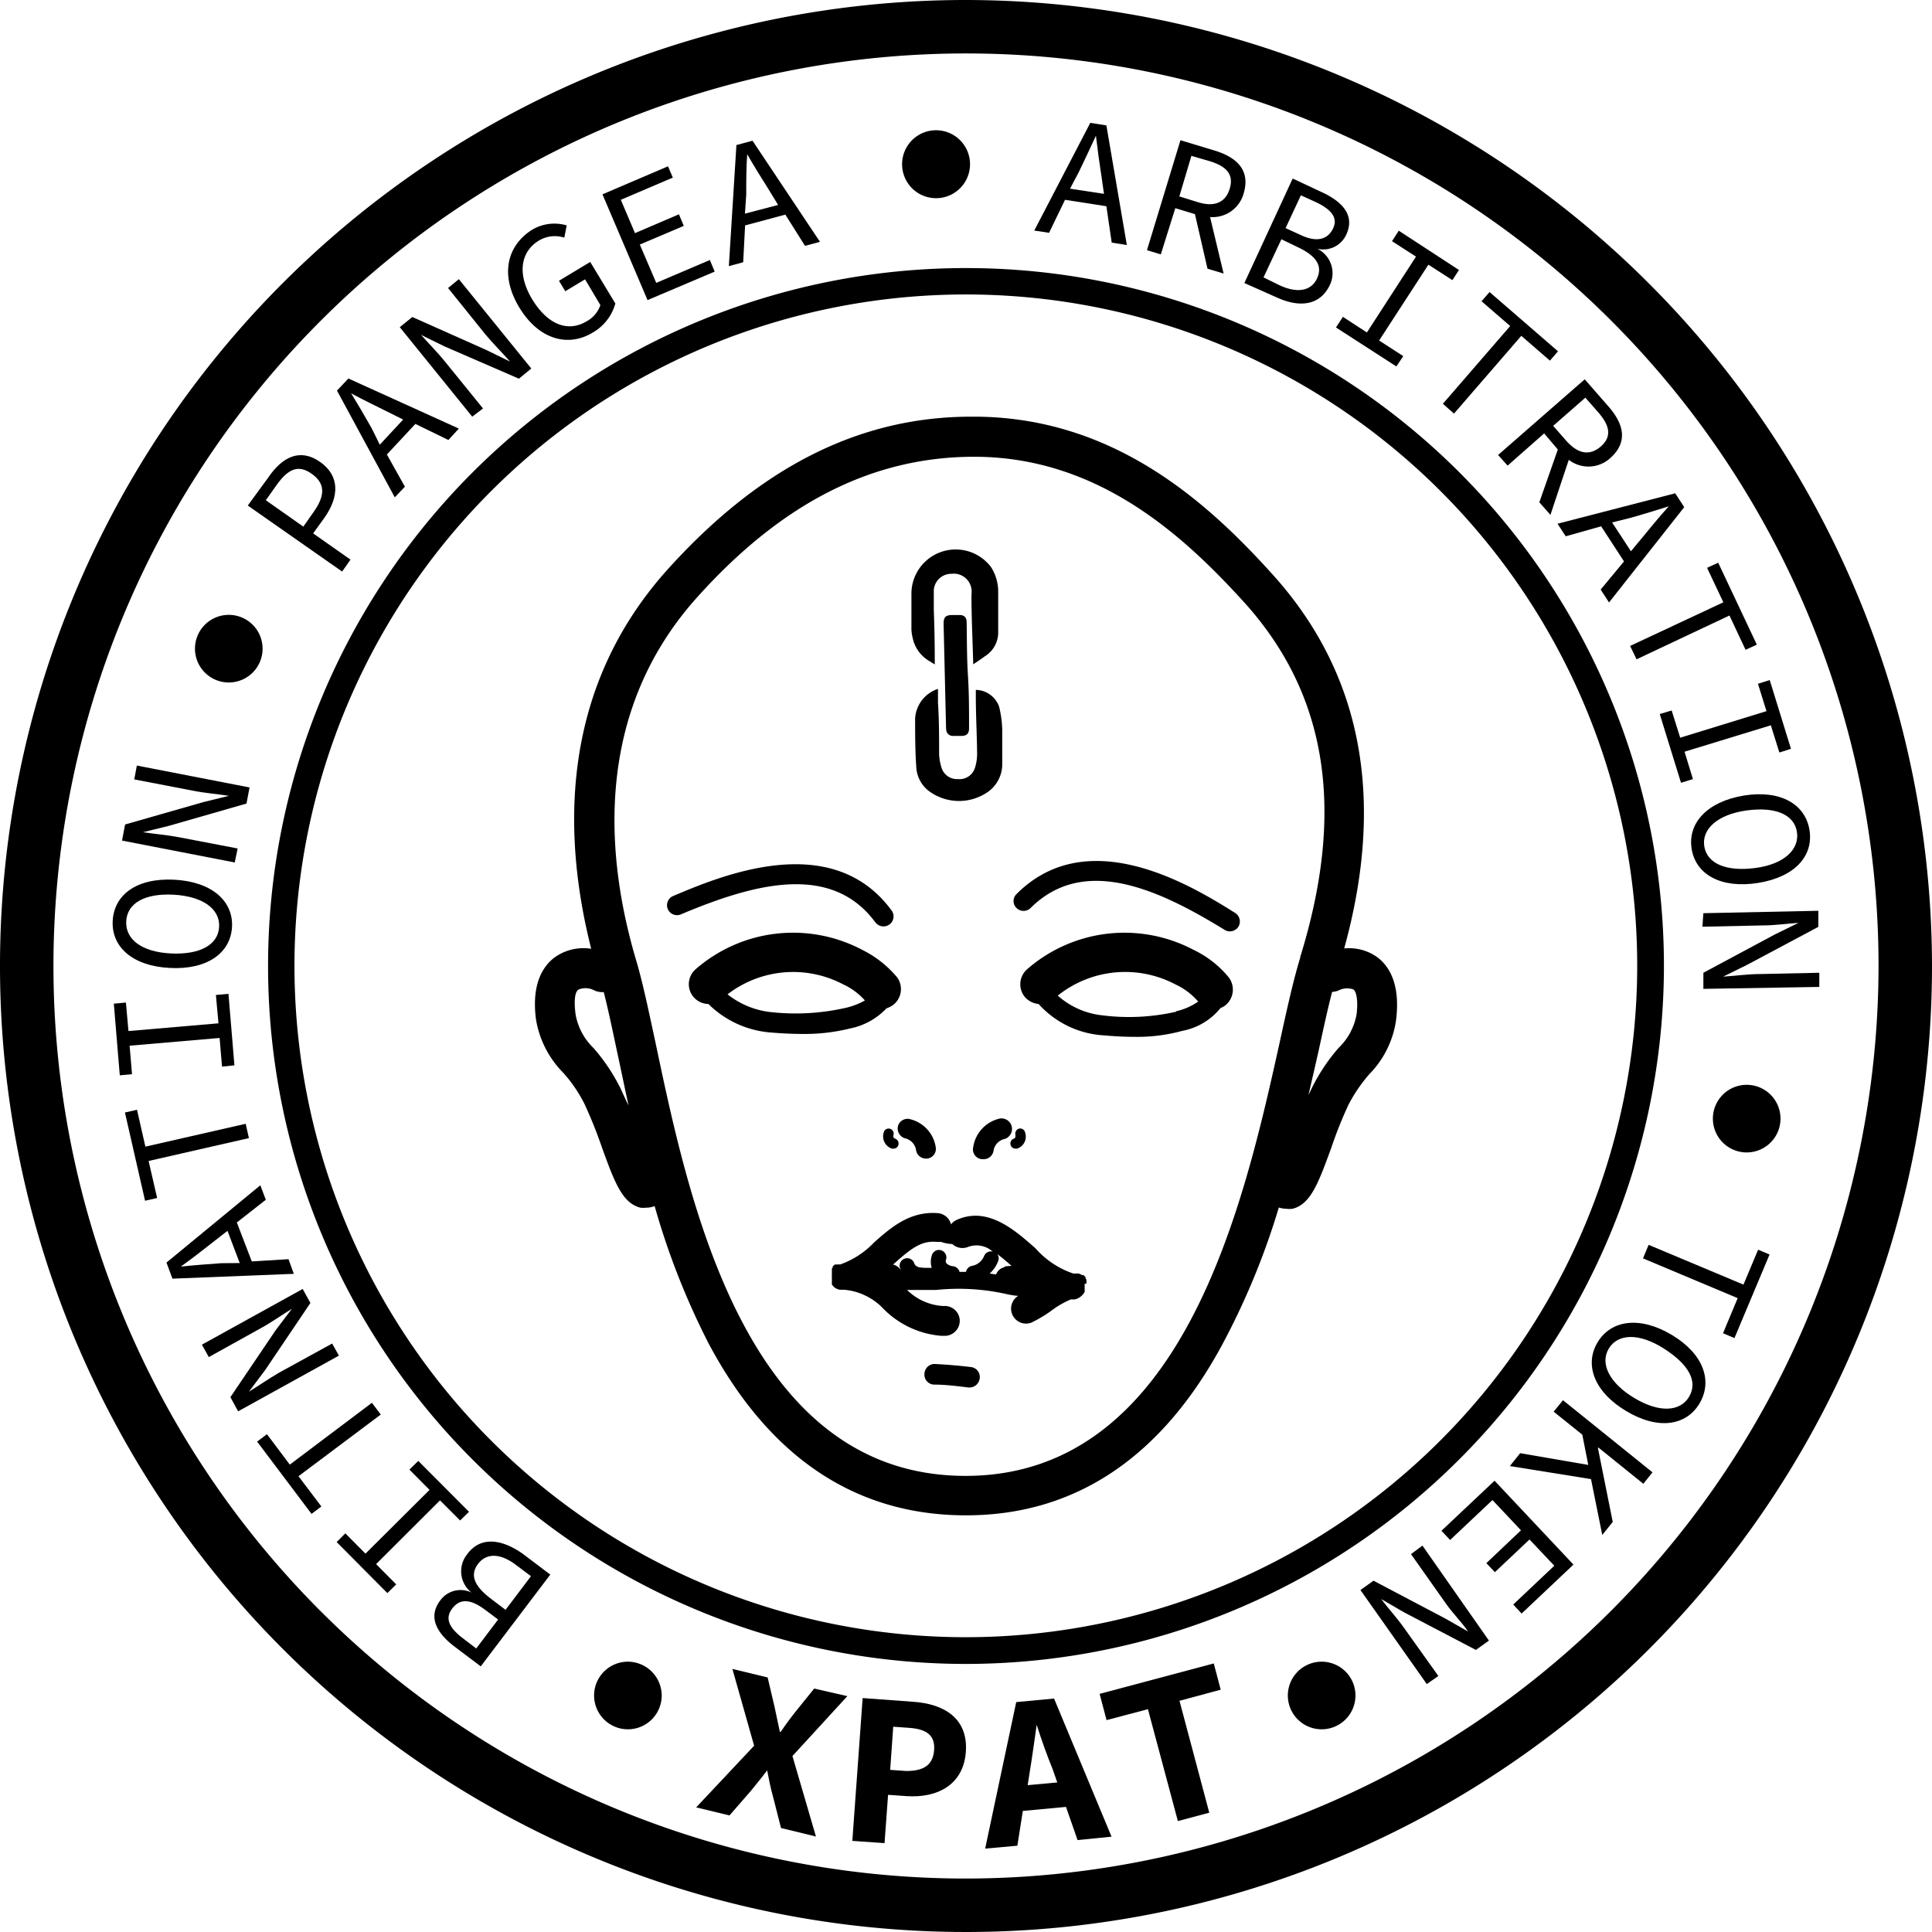 <svg id="Layer_1" data-name="Layer 1" xmlns="http://www.w3.org/2000/svg" viewBox="0 0 120 120"><title>icon-passport-step-1</title><path d="M60,0a60,60,0,1,0,60,60A60.07,60.07,0,0,0,60,0Zm0,116.68A56.68,56.68,0,1,1,116.68,60,56.75,56.75,0,0,1,60,116.68Z"/><path d="M103.35,60A43.35,43.35,0,1,0,60,103.35,43.39,43.39,0,0,0,103.35,60ZM60,101.69A41.7,41.7,0,1,1,101.69,60,41.73,41.73,0,0,1,60,101.69Z"/><path d="M60.61,42.85c0,.13,0,.26,0,.39,0,1.2.07,2.4.08,3.6a2.83,2.83,0,0,1-.14.87,1,1,0,0,1-1.05.68,1,1,0,0,1-1-.65,3.18,3.18,0,0,1-.17-.91c0-1.06,0-2.12-.07-3.18,0-.28,0-.56,0-.86a2.06,2.06,0,0,0-1.42,1.82c0,1,0,2,.07,3a2,2,0,0,0,.85,1.57,3.14,3.14,0,0,0,3.61,0,2.1,2.1,0,0,0,.88-1.65c0-.72,0-1.46,0-2.2a6.5,6.5,0,0,0-.2-1.46A1.57,1.57,0,0,0,60.61,42.85Z"/><path d="M56.69,39.63a2.16,2.16,0,0,0,1,1.41l.37.23c0-.11,0-.17,0-.22q0-1.59-.06-3.18c0-.42,0-.83,0-1.23a1.09,1.09,0,0,1,1.1-1,1.11,1.11,0,0,1,1.24.94,1.5,1.5,0,0,1,0,.37c0,1.42.07,2.83.11,4.31.27-.18.5-.33.71-.49A1.74,1.74,0,0,0,62,39.24c0-.84,0-1.69,0-2.53a2.85,2.85,0,0,0-.44-1.48,2.75,2.75,0,0,0-4.95,1.58c0,.75,0,1.52,0,2.27A2.56,2.56,0,0,0,56.69,39.63Z"/><path d="M58.77,45.31a.41.41,0,0,0,.43.4h.49c.37,0,.51-.15.5-.52,0-1.08,0-2.17-.07-3.25s-.06-2.2-.08-3.29c0-.31-.16-.46-.47-.45h-.4c-.46,0-.57.14-.56.6l.15,6.35A1,1,0,0,0,58.77,45.31Z"/><path d="M55.06,62.63a1.5,1.5,0,0,0,.4-.2,1.24,1.24,0,0,0,.25-1.74A6.68,6.68,0,0,0,53.56,59a9.2,9.2,0,0,0-10.34,1.19,1.23,1.23,0,0,0-.14,1.74,1.25,1.25,0,0,0,.92.43,6.17,6.17,0,0,0,3.75,1.76c.69.06,1.39.1,2.1.1a11.72,11.72,0,0,0,2.95-.34A4.24,4.24,0,0,0,55.06,62.63Zm-7.21.23a5.22,5.22,0,0,1-2.66-1.1,6.67,6.67,0,0,1,7.18-.62,4.08,4.08,0,0,1,1.35,1,4.44,4.44,0,0,1-1.24.47A14.05,14.05,0,0,1,47.85,62.86Z"/><path d="M74.14,59a9.19,9.19,0,0,0-10.33,1.19,1.24,1.24,0,0,0-.15,1.74,1.3,1.3,0,0,0,.85.43,5.9,5.9,0,0,0,3.82,1.93c.69.06,1.39.11,2.1.11a10.63,10.63,0,0,0,3-.37,4,4,0,0,0,2.38-1.42,1.28,1.28,0,0,0,.28-.15,1.26,1.26,0,0,0,.24-1.74A6.35,6.35,0,0,0,74.14,59Zm-1.09,3.84a13.22,13.22,0,0,1-4.62.22,4.94,4.94,0,0,1-2.73-1.22A6.69,6.69,0,0,1,73,61.14a4.18,4.18,0,0,1,1.36,1l.06.07A3.86,3.86,0,0,1,73.05,62.81Z"/><path d="M67.48,79.73s0-.06,0-.08a.25.25,0,0,0,0-.09l0-.08a.56.56,0,0,1-.05-.08.18.18,0,0,1,0-.07l-.06-.06-.07-.07-.07,0L67,79.1l-.08,0-.08,0h-.09l-.09,0a5.45,5.45,0,0,1-2.34-1.56c-1.32-1.17-3-2.64-4.92-1.76a.89.89,0,0,0-.33.27.92.92,0,0,0-.84-.7c-1.73-.13-2.91.91-3.94,1.82a5.35,5.35,0,0,1-2.11,1.37h0a.16.16,0,0,0-.09,0,.11.11,0,0,0-.08,0l-.08,0-.08,0-.06.06-.07.06,0,.07-.05.07,0,.08a.94.94,0,0,0,0,.09l0,.08s0,.06,0,.09a.25.25,0,0,0,0,.08.38.38,0,0,0,0,.1v0a.19.19,0,0,0,0,.07v.09l0,.07a.63.63,0,0,1,0,.09.16.16,0,0,0,0,.07s0,0,0,.08l.05.06.06.06a.17.17,0,0,0,.06.06.1.1,0,0,1,0,0,.81.81,0,0,0,.33.14l.06,0h.22a3.82,3.82,0,0,1,2.45,1.21,5.69,5.69,0,0,0,3.56,1.65h.29a.94.94,0,0,0,.86-1,.93.93,0,0,0-1-.85,3.45,3.45,0,0,1-2.27-1c.49,0,1,0,1.48,0h.33a13.65,13.65,0,0,1,4.38.26,5,5,0,0,0,.71.11.93.93,0,0,0,.82,1.66,8.09,8.09,0,0,0,1.2-.71,5.68,5.68,0,0,1,1.25-.73h.24a.93.93,0,0,0,.62-.47h0a.25.25,0,0,0,0-.09l0-.07a.25.25,0,0,0,0-.08l0-.08s0,0,0,0h0v-.18ZM61.13,78a1,1,0,0,1-.73.62A.47.47,0,0,0,60,79H59.6a.47.47,0,0,0-.39-.35.67.67,0,0,1-.44-.2.27.27,0,0,1,0-.24.47.47,0,0,0-.34-.56.46.46,0,0,0-.56.35,1.3,1.3,0,0,0,0,.75c-.73,0-1,0-1.1-.33a.47.47,0,0,0-.89.27l.07.19a.82.82,0,0,0-.49-.34l.07-.05c1-.89,1.65-1.42,2.57-1.36a1.76,1.76,0,0,0,.33,0,2.49,2.49,0,0,0,.72.14.93.93,0,0,0,1,.17,1.51,1.51,0,0,1,1.51.3A.46.46,0,0,0,61.13,78Zm1.26.71a.7.7,0,0,0-.52.45l-.4-.06a1.94,1.94,0,0,0,.53-.78.44.44,0,0,0-.06-.43c.28.21.57.45.89.74A2.14,2.14,0,0,0,62.39,78.67Z"/><path d="M85.58,59.48a3,3,0,0,0-2.09-.57c2.56-9.27,1.11-17-4.34-23.11-4.14-4.62-10-9.92-18.68-9.92h-.13c-7,0-13.18,3.16-18.91,9.53C34.64,43,35,52.12,36.72,58.93a3.08,3.08,0,0,0-2.29.55c-.68.52-1.43,1.6-1.14,3.83A6.14,6.14,0,0,0,35,66.65a8.83,8.83,0,0,1,1.3,1.91,28.28,28.28,0,0,1,1.07,2.66c.79,2.18,1.27,3.5,2.4,3.79a1.55,1.55,0,0,0,.37,0,1.3,1.3,0,0,0,.52-.1A46.58,46.58,0,0,0,44,83.42c3.77,7.1,9.14,10.7,16,10.7h0c6.8,0,12.2-3.62,16-10.76A46,46,0,0,0,79.43,75a1.61,1.61,0,0,0,.48.08,1.5,1.5,0,0,0,.37,0c1.14-.29,1.61-1.61,2.41-3.79a25.85,25.85,0,0,1,1.06-2.66,9.61,9.61,0,0,1,1.3-1.91,6,6,0,0,0,1.66-3.34C87,61.08,86.25,60,85.58,59.48Zm-47.1,8a11.67,11.67,0,0,0-1.62-2.39A3.81,3.81,0,0,1,35.75,63c-.13-1,0-1.44.19-1.54a1.15,1.15,0,0,1,1,.07,1.24,1.24,0,0,0,.56.09c.27,1.06.54,2.34.84,3.76.22,1,.45,2.14.7,3.28C38.83,68.25,38.66,67.85,38.48,67.47Zm42.28-8c-.41,1.33-.81,3.12-1.26,5.19-2.24,10.11-6,27-19.53,27v1.23l0-1.23c-13.57,0-17.12-16.78-19.23-26.79-.43-2-.81-3.82-1.2-5.14-1.89-6.31-2.77-15.37,3.76-22.64,5.24-5.84,10.83-8.69,17.09-8.73h.11c7.69,0,13,4.87,16.84,9.11C82.45,43.18,83.57,50.37,80.76,59.44ZM84.26,63a3.82,3.82,0,0,1-1.12,2.09,11.68,11.68,0,0,0-1.61,2.39l-.26.54c.23-1,.45-1.94.65-2.84.29-1.33.55-2.54.82-3.57a1.44,1.44,0,0,0,.38-.08,1.16,1.16,0,0,1,.95-.07C84.2,61.55,84.38,62,84.26,63Z"/><path d="M60.31,84.91c-.76-.09-1.47-.15-2.24-.19a.63.63,0,0,0-.65.59A.62.62,0,0,0,58,86c.74,0,1.42.09,2.16.18h.07a.64.64,0,0,0,.62-.56A.62.62,0,0,0,60.31,84.91Z"/><path d="M76.71,56.7C74,55,67.58,51.08,63.14,55.53a.6.6,0,0,0,0,.87.62.62,0,0,0,.87,0c3.31-3.3,7.95-1.17,12.06,1.36a.62.62,0,0,0,.32.09.64.64,0,0,0,.53-.29A.63.63,0,0,0,76.71,56.7Z"/><path d="M54.37,57.29a.64.64,0,0,0,.5.25.62.62,0,0,0,.5-1c-3.73-5.06-10.65-2.12-13.6-.87a.62.62,0,0,0,.48,1.14C46.69,54.94,51.59,53.52,54.37,57.29Z"/><path d="M55.78,69.92a.64.64,0,0,0,.42.78.89.89,0,0,1,.7.74.61.61,0,0,0,.61.52h.1a.61.61,0,0,0,.51-.71,2.12,2.12,0,0,0-1.57-1.73A.62.62,0,0,0,55.78,69.92Z"/><path d="M55.5,70.48a.31.31,0,1,0-.61-.14.8.8,0,0,0,.5,1,.23.23,0,0,0,.11,0,.3.3,0,0,0,.29-.19.33.33,0,0,0-.17-.42C55.51,70.7,55.46,70.64,55.5,70.48Z"/><path d="M60.45,71.24A.61.61,0,0,0,61,72h.1a.62.62,0,0,0,.61-.52.89.89,0,0,1,.7-.74A.63.63,0,0,0,62,69.5,2.14,2.14,0,0,0,60.45,71.24Z"/><path d="M62.78,71.14a.3.3,0,0,0,.29.2l.11,0a.78.78,0,0,0,.49-1,.31.31,0,0,0-.37-.24.32.32,0,0,0-.23.38c0,.16,0,.22-.12.25A.32.32,0,0,0,62.78,71.14Z"/><path d="M29,96.56a1.68,1.68,0,0,0,.29,2.36l0,0a1.55,1.55,0,0,0-1.94.48c-.77,1-.27,2,.89,2.88l1.62,1.22,4.32-5.7-1.75-1.32C31.08,95.55,29.8,95.44,29,96.56Zm.58,5.83-.81-.62c-.87-.66-1.15-1.23-.69-1.85s1.11-.65,2.08.09l.78.58Zm1.82-2.4-.92-.7c-1-.76-1.32-1.45-.79-2.15s1.4-.67,2.37.07l.92.69Z"/><polygon points="27.33 93.19 28.58 94.44 29.13 93.9 25.98 90.74 25.43 91.28 26.68 92.54 22.7 96.5 21.45 95.24 20.91 95.78 24.06 98.95 24.61 98.41 23.36 97.15 27.33 93.19"/><polygon points="23.65 87.86 23.1 87.13 18 90.97 16.58 89.08 15.97 89.54 19.35 94.03 19.96 93.57 18.54 91.69 23.65 87.86"/><path d="M20.63,83.45l-3.28,1.8c-.64.37-1.27.81-1.89,1.19h0l1-1.33,2.82-4.18-.48-.87-6.26,3.46.43.77,3.24-1.8c.66-.36,1.32-.83,1.92-1.2v0l-1,1.32-2.82,4.17.48.88,6.26-3.46Z"/><path d="M17.92,78.21l-2.28.14-.93-2.42,1.8-1.41-.34-.9-5.83,4.8.37,1,7.54-.3Zm-4.18.25c-.84.06-1.65.12-2.51.21v0c.7-.5,1.34-1,2-1.52l.9-.7.76,2Z"/><polygon points="15.46 70.69 15.26 69.8 9.03 71.22 8.51 68.93 7.76 69.1 9.01 74.58 9.76 74.41 9.23 72.11 15.46 70.69"/><polygon points="8.05 64.95 13.64 64.47 13.79 66.25 14.56 66.17 14.19 61.73 13.41 61.8 13.57 63.56 7.98 64.04 7.82 62.27 7.07 62.34 7.44 66.79 8.2 66.72 8.05 64.95"/><path d="M10.53,60.12c2.34.13,3.79-.93,3.88-2.54s-1.25-2.82-3.59-2.94S7.09,55.58,7,57.19,8.22,60,10.53,60.12Zm.24-4.55c1.82.1,2.9.88,2.84,2s-1.2,1.74-3,1.65-2.83-.87-2.77-2S9,55.48,10.77,55.57Z"/><path d="M14.76,52.7,11.1,52c-.73-.14-1.5-.2-2.22-.31v0l1.59-.39,4.84-1.39.19-1-7-1.36-.16.86,3.64.7c.74.15,1.55.21,2.24.32v0l-1.59.39L7.77,51.21l-.19,1,7,1.36Z"/><path d="M21.77,34.76l-2.32-1.63.72-1c.9-1.29.94-2.58-.29-3.44s-2.34-.34-3.24,1L15.39,31.4l5.86,4.1Zm-5.26-3.69.66-.93c.71-1,1.34-1.31,2.18-.72s.87,1.32.15,2.35l-.66.94Z"/><path d="M25.15,30.23l-1.12-2,1.77-1.9,2.05,1,.65-.71-6.86-3.11-.71.75,3.59,6.63Zm-2.07-3.64c-.41-.73-.83-1.44-1.27-2.16l0,0c.75.41,1.49.76,2.23,1.13l1,.5-1.45,1.56Z"/><path d="M30,25.37l-2.36-2.91c-.46-.57-1-1.11-1.49-1.66h0l1.47.72,4.61,2,.77-.63-4.5-5.55-.67.55,2.32,2.88c.48.58,1.06,1.15,1.53,1.69h0l-1.47-.72-4.6-2.05-.78.63,4.5,5.56Z"/><path d="M36.81,20.66a3,3,0,0,0,1.41-1.81l-1.56-2.58-1.94,1.17.39.65,1.23-.74.95,1.6a1.8,1.8,0,0,1-.84,1c-1.21.73-2.47.17-3.4-1.37s-.73-2.93.41-3.63a1.92,1.92,0,0,1,1.59-.19L35.2,14a2.71,2.71,0,0,0-2.15.27c-1.58,1-2,2.83-.8,4.82S35.27,21.59,36.81,20.66Z"/><polygon points="44.39 16.87 44.09 16.15 40.76 17.57 39.74 15.19 42.47 14.03 42.17 13.31 39.44 14.48 38.56 12.41 41.79 11.03 41.49 10.33 37.42 12.07 40.22 18.64 44.39 16.87"/><path d="M46.28,14l2.5-.67L50,15.27l.93-.25L46.74,8.74l-1,.27-.47,7.52.89-.24Zm.07-1.91c0-.83,0-1.65.06-2.51h0c.43.75.86,1.44,1.31,2.15l.61,1-2.06.54Z"/><path d="M66.15,12.41l2.57.4.33,2.26.94.15L68.72,7.79l-1-.16-3.48,6.69.92.14ZM67,10.7c.36-.74.71-1.49,1.07-2.27h0c.1.85.21,1.66.34,2.49l.16,1.12-2.11-.32Z"/><path d="M73,12.93l1.22.37L75,16.69l1,.3-.84-3.51A2,2,0,0,0,77.25,12c.42-1.43-.43-2.23-1.81-2.65l-2.12-.64-2.08,6.83.86.26Zm1-3.25L75.1,10c1.07.32,1.55.82,1.28,1.72s-1,1.15-2,.83l-1.13-.35Z"/><path d="M79.27,18.46c1.46.68,2.73.51,3.33-.76a1.69,1.69,0,0,0-.78-2.25v0a1.57,1.57,0,0,0,1.8-.88c.53-1.14-.16-2-1.49-2.62l-1.84-.86-3,6.49Zm1.53-6.33.92.42c1,.47,1.4,1,1.07,1.66s-1,.88-2.06.36l-.88-.4Zm-.22,3.21c1.14.53,1.59,1.14,1.23,1.94s-1.23.95-2.33.44l-1-.49,1.11-2.37Z"/><polygon points="83.41 19.68 82.98 20.34 86.73 22.76 87.16 22.12 85.66 21.15 88.72 16.44 90.21 17.4 90.62 16.77 86.88 14.33 86.46 14.98 87.95 15.94 84.9 20.65 83.41 19.68"/><polygon points="89.62 25.08 90.31 25.69 94.49 20.86 96.27 22.4 96.77 21.82 92.52 18.14 92.02 18.71 93.8 20.25 89.62 25.08"/><path d="M93.64,28.92l2.27-2,.85,1-1.15,3.28.69.78,1.14-3.42a2,2,0,0,0,2.59-.12c1.11-1,.82-2.12-.14-3.21l-1.46-1.67-5.38,4.7Zm4.83-4.22.79.9c.73.83.87,1.52.17,2.13s-1.44.46-2.17-.38l-.79-.9Z"/><path d="M97.25,33.31l2.2-.62,1.42,2.18-1.45,1.75.52.8,4.67-5.92-.56-.86-7.31,1.89Zm4-1.14c.8-.22,1.58-.47,2.4-.72l0,0c-.57.63-1.1,1.27-1.62,1.91l-.73.88-1.17-1.79Z"/><polygon points="101.25 40.12 101.65 40.95 107.42 38.23 108.42 40.36 109.12 40.04 106.72 34.95 106.03 35.27 107.04 37.41 101.25 40.12"/><polygon points="104.36 45.82 103.83 44.13 103.09 44.35 104.41 48.62 105.15 48.39 104.63 46.69 109.99 45.05 110.52 46.74 111.24 46.51 109.92 42.24 109.19 42.47 109.72 44.17 104.36 45.82"/><path d="M108.33,49.41c-2.31.38-3.51,1.72-3.26,3.31s1.82,2.49,4.13,2.12,3.45-1.7,3.19-3.29S110.61,49.05,108.33,49.41Zm3.28,2.26c.17,1.08-.78,2-2.56,2.24s-3-.24-3.19-1.32.81-2,2.62-2.25S111.44,50.6,111.61,51.67Z"/><path d="M105.74,57.56l3.74-.08c.74,0,1.5-.11,2.23-.16v0l-1.47.72-4.44,2.38,0,1L113,61.3l0-.88-3.71.08c-.75,0-1.55.12-2.26.16v0l1.46-.72,4.45-2.37,0-1-7.14.15Z"/><polygon points="108.29 79.79 102.4 77.32 102.05 78.16 107.93 80.63 107.02 82.81 107.73 83.11 109.91 77.92 109.2 77.62 108.29 79.79"/><path d="M103.85,82.92c-2-1.2-3.79-.93-4.62.45S99,86.44,101,87.64s3.74.91,4.56-.47S105.83,84.11,103.85,82.92Zm1.06,3.84c-.56.93-1.85,1-3.39.08s-2.16-2.13-1.6-3.07,1.88-1,3.44,0S105.47,85.82,104.91,86.76Z"/><polygon points="96.5 87.68 98.28 89.11 98.65 90.99 94.42 90.26 93.78 91.06 98.82 91.87 99.52 95.34 100.17 94.53 99.25 89.94 99.28 89.91 102.07 92.16 102.64 91.45 97.08 86.97 96.5 87.68"/><polygon points="89.53 95.08 90.07 95.65 92.7 93.17 94.47 95.05 92.32 97.09 92.85 97.65 95 95.62 96.54 97.25 93.99 99.66 94.51 100.22 97.73 97.18 92.83 91.97 89.53 95.08"/><path d="M87.64,96.53l2.16,3.06c.42.6,1,1.18,1.39,1.75h0l-1.42-.81-4.46-2.35-.81.58,4.12,5.84.72-.5-2.14-3c-.44-.62-1-1.23-1.41-1.78l0,0,1.41.82,4.47,2.34.81-.58L88.35,96Z"/><path d="M58.13,12.31a2.11,2.11,0,1,0-2.1-2.1A2.11,2.11,0,0,0,58.13,12.31Z"/><path d="M108.49,67.38a2.1,2.1,0,1,0,2.1,2.1A2.1,2.1,0,0,0,108.49,67.38Z"/><path d="M39,103.21a2.1,2.1,0,1,0,2.1,2.1A2.11,2.11,0,0,0,39,103.21Z"/><path d="M14.21,42.39a2.1,2.1,0,1,0-2.1-2.1A2.1,2.1,0,0,0,14.21,42.39Z"/><path d="M82.09,103.21a2.1,2.1,0,1,0,2.1,2.1A2.1,2.1,0,0,0,82.09,103.21Z"/><path d="M50.57,104.88l-1.16,1.44c-.28.35-.58.75-.92,1.25l-.05,0c-.14-.61-.23-1.11-.33-1.55l-.43-1.83-2.19-.53,1.35,4.77-3.6,3.83,2.07.5,1.34-1.54c.32-.4.64-.78,1-1.26h0c.11.59.21,1.08.35,1.58l.51,2,2.17.53-1.46-5,3.41-3.72Z"/><path d="M56.72,105.7l-3.14-.23-.64,8.87,2,.14.22-3,1.14.08c1.88.13,3.54-.67,3.69-2.75S58.64,105.83,56.72,105.7ZM56.29,110l-1-.07.19-2.68,1,.07c1.07.08,1.61.46,1.54,1.38S57.39,110,56.29,110Z"/><path d="M63.12,105.72l-1.93,9.1,2-.18.34-2.16,2.68-.25.72,2.06,2.11-.21-3.57-8.58Zm.71,5.16.13-.83c.15-.91.3-2,.43-2.92h0c.29.92.65,1.92,1,2.78l.28.8Z"/><polygon points="75.39 103.32 68.3 105.21 68.73 106.84 71.3 106.16 73.16 113.11 75.11 112.59 73.26 105.64 75.82 104.95 75.39 103.32"/></svg>